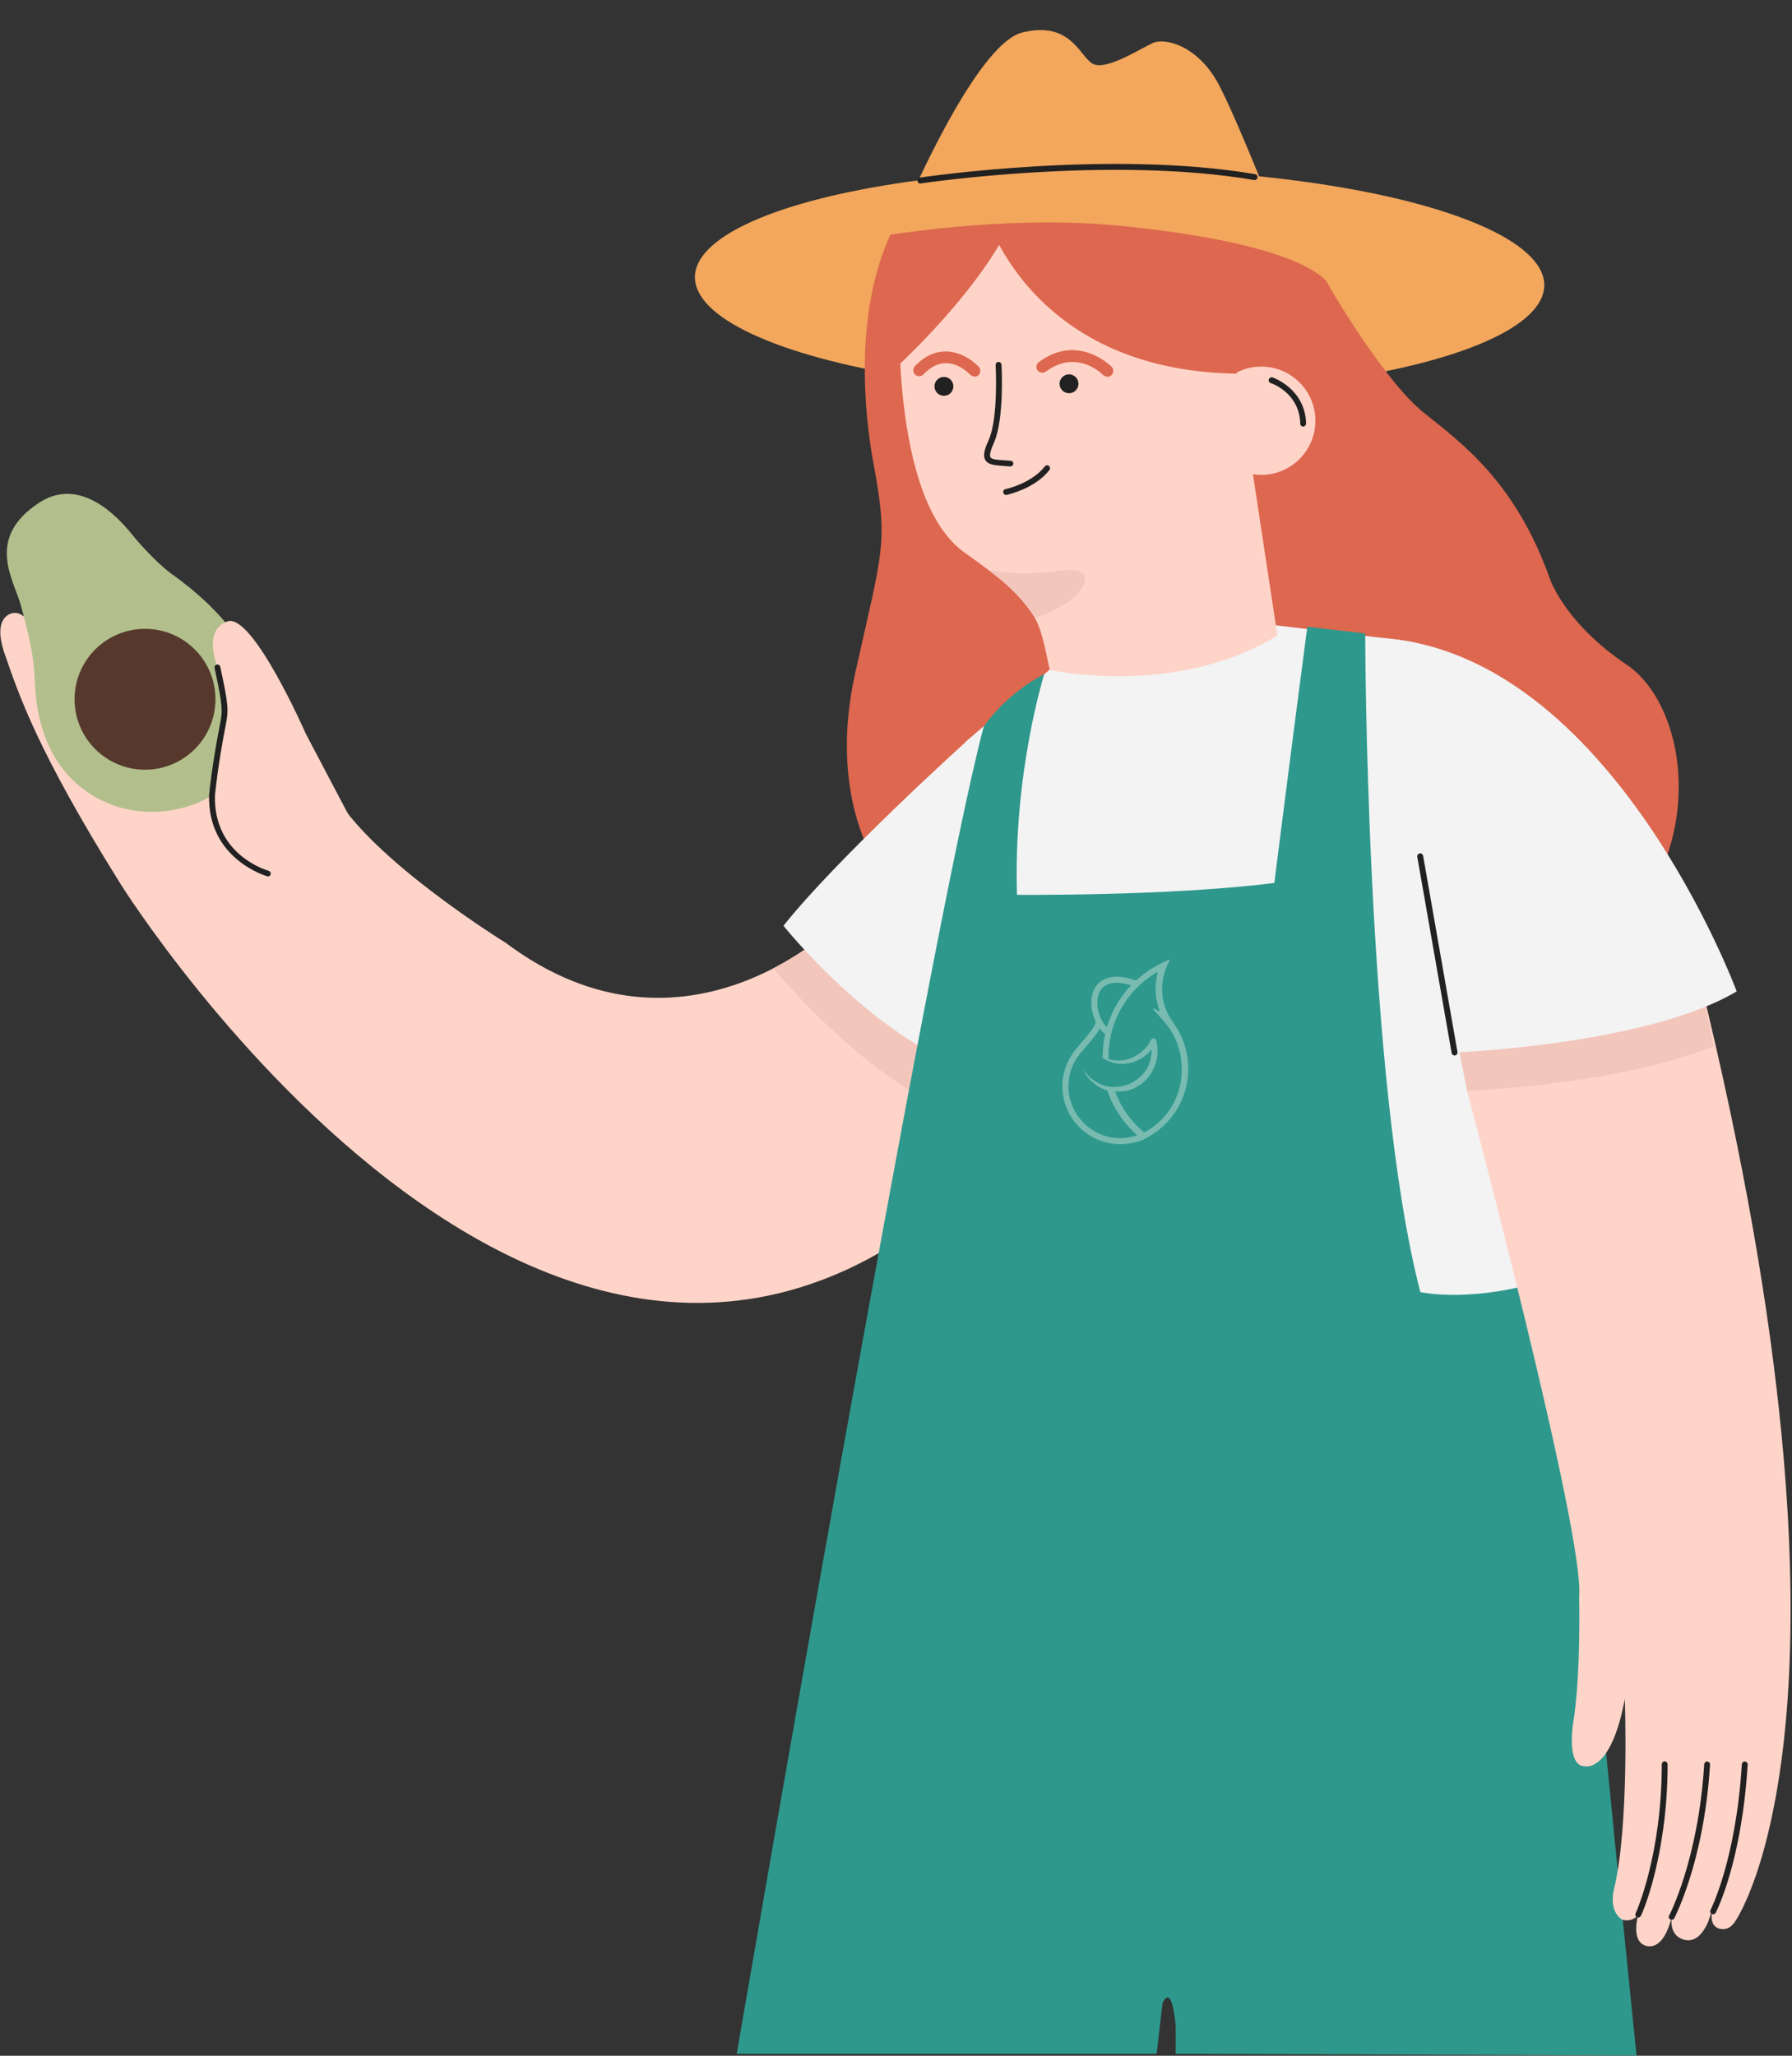 <?xml version="1.0" encoding="UTF-8"?>
<svg width="544px" height="624px" viewBox="0 0 544 624" version="1.1" xmlns="http://www.w3.org/2000/svg" xmlns:xlink="http://www.w3.org/1999/xlink">
    <rect x="0" y="0" width="544" height="624" fill="#333333" stroke="none"/>
    <!-- Generator: Sketch 63.1 (92452) - https://sketch.com -->
    <title>00.start.illustration</title>
    <desc>Created with Sketch.</desc>
    <g id="00.start.illustration" stroke="none" stroke-width="1" fill="none" fill-rule="evenodd">
        <g id="Landing-intro" transform="translate(0, 9)" fill-rule="nonzero">
            <path d="M97.378,228.709 C87.207,215.253 76.358,199.762 76.358,199.762 L48.871,163.409 C48.871,163.409 42.978,154.542 38.023,158.297 C32.703,162.313 35.258,164.973 35.258,164.973 L28.686,150.787 C28.686,150.787 26.235,144.893 19.663,147.031 C19.663,147.031 11.266,151.047 17.89,162.991 C17.89,162.991 15.439,156.054 8.658,159.132 C8.658,159.132 2.764,161.948 7.98,175.353 L11.318,184.272 C11.318,184.272 8.502,176.5 4.016,177.074 C4.016,177.074 -2.712,177.648 1.46,189.592 C5.633,201.536 11.005,218.382 36.667,259.43 C36.667,259.43 175.353,481.255 306.685,338.709 L307.363,311.64 L255.779,270.018 C255.779,270.018 208.681,318.576 153.499,277.164 C153.499,277.164 112.92,252.18 101.446,231.891" id="Path" fill="#FFD4C8"></path>
            <path d="M234.708,284.935 C244.252,296.044 270.696,324.522 294.375,329.686 L294.949,305.902 L251.241,274.034 C247.643,276.955 242.01,281.18 234.708,284.935 Z" id="Path" fill="#F3C6BC"></path>
            <path d="M274.816,54.609 C274.816,54.609 295.992,4.486 310.283,0.887 C324.574,-2.712 327.547,7.458 331.407,10.171 C335.267,12.883 346.011,5.842 349.923,4.068 C353.835,2.295 363.953,5.007 370.16,17.003 C376.367,28.999 388.624,60.555 388.624,60.555 C388.624,60.555 331.355,86.894 274.816,54.609 Z" id="Path" fill="#F2A75C"></path>
            <ellipse id="Oval" fill="#F2A75C" transform="translate(339.881, 76.349) rotate(-89.426) translate(-339.881, -76.349) " cx="339.881" cy="76.349" rx="34.109" ry="128.926"></ellipse>
            <path d="M266.419,253.797 C266.419,253.797 251.189,232.934 259.639,195.172 C268.088,157.411 269.653,155.95 265.167,131.697 C260.682,107.444 259.221,65.822 283.318,44.281 C307.415,22.741 338.761,28.791 338.761,28.791 C338.761,28.791 380.435,34.372 404.114,78.966 C404.114,78.966 420.387,106.87 432.331,116.363 C444.223,125.803 460.235,137.747 470.51,166.695 C470.51,166.695 474.944,180.099 493.825,192.773 C512.706,205.447 520.581,252.128 483.133,283.162 C483.185,283.057 321.602,343.873 266.419,253.797 Z" id="Path" fill="#DD674F"></path>
            <path d="M286.343,363.379 C286.343,363.379 438.277,415.902 527.779,370.838 C527.779,370.838 507.333,196.528 424.508,185.21 L386.172,180.673 C386.172,180.673 370.577,200.388 318.681,194.234 L293.019,216.244 C293.019,216.348 284.413,328.591 286.343,363.379 Z" id="Path" fill="#F3F3F3"></path>
            <path d="M237.837,272 C237.837,272 264.854,305.85 294.741,315.916 L293.019,216.348 C293.019,216.348 254.267,251.346 237.837,272 Z" id="Path" fill="#F3F3F3"></path>
            <path d="M372.663,84.182 L387.789,183.959 C356.39,202.944 318.681,194.338 318.681,194.338 C315.186,178.586 315.969,175.04 292.863,158.767 C269.705,142.441 273.147,80.844 273.147,80.844 C273.147,80.844 278.102,64.988 290.933,64.206 C303.816,63.423 364.736,59.511 370.369,71.455 C376.002,83.399 372.663,84.182 372.663,84.182 Z" id="Path" fill="#FFD4C8"></path>
            <path d="M336.206,105.358 C335.736,105.358 335.267,105.149 334.902,104.836 C334.589,104.523 326.869,96.804 317.481,103.793 C316.699,104.367 315.551,104.21 314.978,103.428 C314.404,102.645 314.56,101.498 315.343,100.924 C327.287,92.005 337.353,102.228 337.457,102.333 C338.135,103.063 338.135,104.158 337.405,104.888 C337.092,105.201 336.623,105.358 336.206,105.358 Z" id="Path" fill="#DD674F"></path>
            <path d="M295.888,105.305 C295.419,105.305 294.897,105.097 294.532,104.732 L294.532,104.732 C294.48,104.68 291.35,101.289 287.282,101.237 C284.883,101.185 282.536,102.333 280.345,104.627 C279.667,105.358 278.52,105.358 277.789,104.68 C277.059,104.002 277.059,102.854 277.737,102.124 C280.658,99.099 283.892,97.586 287.334,97.691 C292.967,97.795 296.983,102.176 297.14,102.385 C297.818,103.115 297.714,104.262 296.983,104.94 C296.723,105.149 296.305,105.305 295.888,105.305 Z" id="Path" fill="#DD674F"></path>
            <circle id="Oval" fill="#212121" cx="324.522" cy="107.496" r="2.869"></circle>
            <circle id="Oval" fill="#212121" cx="286.552" cy="108.278" r="2.869"></circle>
            <path d="M306.737,132.584 C306.685,132.584 306.685,132.584 306.632,132.584 C305.902,132.532 305.224,132.479 304.546,132.427 C301.886,132.219 299.956,132.062 299.122,130.654 C298.392,129.454 298.705,127.681 300.113,124.604 C303.138,117.928 302.251,101.967 302.251,101.811 C302.199,101.342 302.616,100.872 303.086,100.872 C303.555,100.82 304.025,101.237 304.025,101.707 C304.077,102.385 304.911,118.293 301.73,125.386 C300.686,127.733 300.321,129.193 300.686,129.819 C301.052,130.445 302.773,130.602 304.703,130.706 C305.381,130.758 306.059,130.81 306.841,130.863 C307.31,130.915 307.676,131.332 307.623,131.853 C307.571,132.219 307.154,132.584 306.737,132.584 Z" id="Path" fill="#212121"></path>
            <g id="Group" transform="translate(366.144, 102.228)">
                <circle id="Oval" fill="#FFD4C8" cx="16.742" cy="16.482" r="16.43"></circle>
                <path d="M29.469,18.255 C28.999,18.255 28.582,17.89 28.582,17.368 C28.321,8.032 19.976,5.164 19.611,5.059 C19.142,4.903 18.881,4.381 19.037,3.912 C19.194,3.442 19.715,3.182 20.185,3.338 C20.289,3.39 30.043,6.676 30.356,17.316 C30.356,17.786 29.99,18.203 29.469,18.255 C29.469,18.255 29.469,18.255 29.469,18.255 Z" id="Path" fill="#212121"></path>
            </g>
            <path d="M314.143,178.534 C319.463,176.865 325.826,173.684 328.173,169.928 C333.18,162 321.393,164.295 321.393,164.295 C312.839,165.547 305.172,164.921 300.269,164.139 C307.728,169.772 311.379,174.257 314.143,178.534 Z" id="Path" fill="#F3C6BC"></path>
            <path d="M490.174,549.477 L496.798,614.934 L356.912,614.412 L356.912,606.119 C355.66,592.037 352.896,599.078 352.896,599.078 L351.123,614.412 L223.65,614.412 C223.65,614.412 282.64,271.009 298.652,211.498 C298.652,211.498 305.12,201.744 317.012,195.642 C317.012,195.642 307.571,225.371 308.719,262.612 C308.719,262.612 354.461,263.081 386.85,259.013 C386.642,260.578 393.005,210.402 396.864,181.246 L414.441,183.281 C414.441,183.281 414.546,319.567 431.184,383.199 C431.184,383.199 448.031,387.059 473.327,378.244 L490.174,549.477 Z" id="Path" fill="#2E988D"></path>
            <path d="M60.085,209.568 C59.772,209.568 59.459,209.411 59.303,209.098 L34.476,165.391 C34.215,164.973 34.372,164.4 34.789,164.191 C35.206,163.93 35.78,164.087 35.988,164.504 L60.815,208.212 C61.076,208.629 60.92,209.203 60.502,209.411 C60.346,209.516 60.242,209.568 60.085,209.568 Z" id="Path" fill="#212121"></path>
            <path d="M46.942,216.244 C46.629,216.244 46.316,216.087 46.159,215.774 L17.16,163.409 C16.899,162.991 17.055,162.418 17.525,162.209 C17.942,161.948 18.516,162.105 18.724,162.574 L47.724,214.94 C47.985,215.357 47.828,215.931 47.359,216.14 C47.254,216.244 47.098,216.244 46.942,216.244 Z" id="Path" fill="#212121"></path>
            <path d="M32.598,226.728 C32.285,226.728 31.972,226.571 31.816,226.258 L10.536,184.689 C10.327,184.272 10.484,183.698 10.901,183.489 C11.318,183.281 11.892,183.437 12.1,183.854 L33.381,225.424 C33.589,225.841 33.433,226.415 33.016,226.623 C32.859,226.728 32.703,226.728 32.598,226.728 Z" id="Path" fill="#212121"></path>
            <path d="M305.433,141.242 C305.016,141.242 304.65,140.929 304.546,140.512 C304.442,140.042 304.755,139.573 305.224,139.468 C305.328,139.468 313.152,137.747 317.168,132.584 C317.481,132.166 318.055,132.114 318.42,132.427 C318.785,132.74 318.889,133.314 318.576,133.679 C314.143,139.364 305.902,141.137 305.537,141.242 C305.589,141.242 305.537,141.242 305.433,141.242 Z" id="Path" fill="#212121"></path>
            <path d="M298.809,54.713 C298.809,54.713 311.535,103.428 375.323,104.419 L388.676,84.077 C388.676,84.077 385.181,47.359 321.132,37.449 L298.809,54.713 Z" id="Path" fill="#DD674F"></path>
            <path d="M270.435,104.002 C270.435,104.002 300.634,77.193 309.397,52.887 C309.397,52.887 261.047,36.093 270.435,104.002 Z" id="Path" fill="#DD674F"></path>
            <path d="M404.166,78.966 C404.375,60.137 411.468,43.134 340.274,42.404 C269.079,41.674 211.237,56.382 211.028,75.211 C211.028,75.211 280.397,53.253 341.891,59.72 C403.384,66.188 404.166,78.966 404.166,78.966 Z" id="Path" fill="#F2A75C"></path>
            <path d="M445.371,322.175 C445.371,322.175 481.307,457.367 479.377,475.726 C479.377,475.726 480.003,499.406 477.5,514.427 C477.5,514.427 475.57,526.892 480.89,527.101 C480.89,527.101 488.922,529.709 493.251,506.708 C493.251,506.708 494.659,545.304 489.965,564.393 C489.391,566.741 488.974,571.591 492.521,573.73 C492.521,573.73 495.442,574.668 497.319,572.165 C497.319,572.165 495.129,579.519 498.988,581.345 C498.988,581.345 504.517,584.735 507.49,572.843 C507.49,572.843 506.447,578.424 511.089,579.728 C513.227,580.354 516.044,579.884 518.443,574.616 L520.738,568.044 C520.738,568.044 517.817,574.303 521.312,576.181 C521.312,576.181 524.545,577.954 526.892,573.99 C526.892,573.99 570.965,510.828 515.835,287.386" id="Path" fill="#FFD4C8"></path>
            <path d="M281.075,45.846 C281.075,45.846 351.123,40.474 374.437,44.594 C374.437,44.594 326.713,-0.209 281.075,45.846 Z" id="Path" fill="#F2A75C"></path>
            <path d="M441.667,303.607 L445.371,322.175 C458.41,321.445 494.451,318.889 520.216,308.562 L515.835,287.334 L441.667,303.607 Z" id="Path" fill="#F3C6BC"></path>
            <path d="M441.563,310.492 C441.563,310.492 500.136,308.093 527.205,291.924 C527.205,291.924 489.235,189.226 419.292,184.637 C419.292,184.637 432.853,259.691 441.563,310.492 Z" id="Path" fill="#F3F3F3"></path>
            <path d="M279.406,46.733 C278.989,46.733 278.572,46.42 278.52,45.951 C278.467,45.481 278.78,45.012 279.25,44.907 C279.824,44.803 337.04,36.354 381.009,43.864 C381.478,43.969 381.843,44.386 381.739,44.907 C381.635,45.377 381.217,45.742 380.696,45.638 C337.04,38.179 280.084,46.576 279.511,46.681 C279.511,46.733 279.458,46.733 279.406,46.733 Z" id="Path" fill="#212121"></path>
            <path d="M441.563,311.379 C441.146,311.379 440.781,311.066 440.677,310.649 L430.245,251.085 C430.141,250.616 430.506,250.146 430.975,250.042 C431.445,249.937 431.914,250.303 432.018,250.772 L442.45,310.336 C442.554,310.805 442.189,311.274 441.72,311.379 C441.667,311.379 441.615,311.379 441.563,311.379 Z" id="Path" fill="#212121"></path>
            <path d="M360.719,316.021 C360.824,310.909 359.363,305.954 356.443,301.834 L355.399,300.217 C353.574,297.401 352.687,294.115 352.792,290.724 C352.844,288.534 353.313,286.395 354.2,284.361 L354.982,282.588 C355.086,282.431 354.878,282.275 354.721,282.327 L353,283.162 C350.027,284.57 347.315,286.395 344.864,288.638 C341.839,287.543 339.231,287.23 337.092,287.647 C335.006,288.064 333.389,289.16 332.398,290.881 C331.251,292.811 330.99,295.523 331.616,298.235 C331.824,299.226 332.189,300.165 332.607,301.052 C332.555,301.156 332.555,301.26 332.555,301.365 C332.346,302.251 332.189,302.981 328.017,307.78 C327.86,307.936 327.704,308.145 327.547,308.354 C327.443,308.51 327.339,308.614 327.182,308.771 C326.661,309.345 326.244,309.918 325.826,310.492 L325.826,310.492 C323.74,313.465 322.593,316.803 322.488,320.141 C322.384,324.887 324.105,329.373 327.339,332.815 C330.573,336.258 335.006,338.188 339.752,338.292 C342.151,338.344 344.446,337.927 346.689,337.092 L346.689,337.092 C347.159,336.884 347.367,336.779 347.732,336.571 L347.732,336.571 C355.504,332.607 360.511,324.731 360.719,316.021 Z M333.963,291.82 C335.475,289.212 338.761,288.638 343.351,290.099 C342.569,290.933 341.839,291.768 341.16,292.654 C338.813,295.732 337.092,299.174 335.997,302.825 C333.285,300.008 332.242,294.793 333.963,291.82 Z M324.314,320.767 C324.418,317.898 324.992,314.039 328.538,310.023 C328.643,309.866 328.799,309.762 328.904,309.605 C329.06,309.397 329.216,309.24 329.373,309.084 L329.373,309.084 C332.242,305.798 333.337,304.233 333.858,303.19 C334.328,303.816 334.902,304.39 335.475,304.859 L335.528,304.807 C335.058,306.841 334.797,308.927 334.745,311.066 C334.745,311.379 334.745,311.64 334.745,311.952 C334.745,311.952 334.745,311.952 334.693,311.952 C334.537,311.848 334.38,311.796 334.328,311.744 C334.276,311.692 334.224,311.692 334.224,311.692 C334.224,311.692 334.276,311.744 334.276,311.796 C334.38,311.848 334.484,311.952 334.641,312.057 C334.954,312.265 335.423,312.578 336.101,312.891 C336.779,313.204 337.614,313.517 338.605,313.726 C339.126,313.83 339.648,313.882 340.222,313.934 C340.326,313.934 340.378,313.934 340.43,313.934 C340.482,313.934 340.587,313.934 340.639,313.934 C340.795,313.934 340.952,313.934 341.108,313.934 C341.265,313.934 341.421,313.934 341.578,313.882 C341.734,313.882 341.891,313.83 342.047,313.83 C343.351,313.674 344.707,313.256 346.011,312.526 C346.689,312.161 347.315,311.744 347.941,311.222 C348.567,310.701 349.088,310.179 349.61,309.553 C349.61,309.605 349.61,309.605 349.61,309.658 C349.61,311.17 349.349,312.683 348.775,314.091 C348.723,314.247 348.619,314.456 348.567,314.612 L348.306,315.134 L348.254,315.291 L348.202,315.343 L348.15,315.395 L347.993,315.603 L347.837,315.812 C347.784,315.864 347.784,315.864 347.784,315.916 L347.68,316.021 L347.367,316.49 C347.263,316.647 347.159,316.803 347.002,316.907 C346.95,316.96 346.898,317.064 346.846,317.116 L346.637,317.325 L346.428,317.533 C346.376,317.585 346.324,317.69 346.22,317.742 C346.063,317.846 345.959,318.003 345.802,318.107 C345.646,318.211 345.542,318.368 345.385,318.472 L345.177,318.629 L344.968,318.785 C344.812,318.889 344.655,318.994 344.551,319.098 C344.394,319.202 344.238,319.307 344.081,319.411 L343.977,319.463 L343.873,319.515 L343.612,319.62 C343.299,319.828 342.934,319.933 342.621,320.089 C342.464,320.141 342.256,320.193 342.099,320.298 L341.839,320.402 L341.578,320.454 C341.421,320.506 341.265,320.558 341.056,320.611 C340.9,320.663 340.743,320.663 340.535,320.715 C340.43,320.715 340.378,320.767 340.274,320.767 C340.17,320.767 340.117,320.767 340.013,320.819 C339.857,320.819 339.7,320.871 339.491,320.871 C339.335,320.871 339.179,320.871 338.97,320.923 C338.866,320.923 338.813,320.923 338.709,320.923 L338.657,320.923 C338.657,320.923 338.657,320.923 338.657,320.923 L338.657,320.923 L338.605,320.923 L338.448,320.923 C338.24,320.923 338.083,320.923 337.927,320.923 C337.822,320.923 337.77,320.923 337.666,320.923 C337.562,320.923 337.509,320.923 337.405,320.923 C337.092,320.923 336.779,320.819 336.466,320.819 C336.31,320.767 336.153,320.767 335.997,320.715 C335.84,320.663 335.684,320.663 335.528,320.611 C335.371,320.558 335.215,320.506 335.11,320.506 C335.058,320.454 334.954,320.454 334.902,320.454 C334.797,320.402 334.745,320.402 334.693,320.35 C333.598,319.933 332.659,319.411 331.877,318.837 C331.094,318.263 330.468,317.638 329.999,317.116 C329.529,316.542 329.216,316.125 329.008,315.812 C328.799,315.499 328.695,315.291 328.695,315.291 C328.695,315.291 328.799,315.499 328.956,315.812 C329.008,316.021 329.164,316.177 329.269,316.438 C329.373,316.699 329.582,316.96 329.738,317.272 C330.155,317.898 330.677,318.576 331.459,319.307 C332.189,320.037 333.18,320.715 334.328,321.289 C334.38,321.341 334.484,321.341 334.537,321.393 C334.589,321.445 334.693,321.445 334.745,321.497 C334.902,321.549 335.058,321.602 335.215,321.706 C335.371,321.758 335.528,321.81 335.684,321.862 C335.84,321.914 335.997,321.967 336.153,322.019 C337.927,327.287 341.056,331.929 345.229,335.58 C343.403,336.206 341.473,336.519 339.544,336.466 C331.251,336.258 324.418,329.269 324.314,320.767 Z M347.367,334.745 C343.351,331.459 340.326,327.182 338.5,322.332 C338.553,322.332 338.553,322.332 338.605,322.332 L338.761,322.332 L338.813,322.332 L338.813,322.332 C338.813,322.332 338.813,322.332 338.866,322.332 L338.918,322.332 C339.022,322.332 339.126,322.332 339.231,322.332 C339.439,322.332 339.596,322.332 339.804,322.332 C340.013,322.332 340.17,322.28 340.378,322.28 C340.482,322.28 340.587,322.28 340.691,322.28 C340.795,322.28 340.9,322.227 341.004,322.227 C341.213,322.227 341.421,322.175 341.578,322.175 C341.786,322.123 341.943,322.071 342.151,322.071 C342.256,322.071 342.36,322.019 342.464,322.019 C342.569,322.019 342.673,321.967 342.777,321.914 C342.986,321.862 343.142,321.81 343.351,321.706 C344.133,321.445 344.916,321.08 345.594,320.611 C346.324,320.141 347.002,319.62 347.628,319.046 C347.732,318.994 347.784,318.889 347.837,318.837 L348.045,318.629 L348.254,318.368 C348.358,318.316 348.41,318.211 348.463,318.107 C348.619,317.951 348.723,317.794 348.88,317.585 L349.245,317.064 L349.349,316.96 C349.401,316.907 349.401,316.855 349.454,316.803 L349.61,316.49 L349.766,316.177 L349.819,316.125 L349.871,316.073 L349.923,315.916 L350.236,315.343 C350.34,315.134 350.392,314.925 350.497,314.717 C350.81,313.882 351.07,313.048 351.227,312.161 C351.279,311.744 351.383,311.274 351.383,310.857 L351.383,310.492 L351.383,310.179 C351.383,309.918 351.383,309.762 351.383,309.501 C351.383,308.614 351.227,307.78 351.07,306.945 L351.07,306.893 L351.07,306.893 C351.07,306.841 351.123,306.998 351.018,306.737 C350.862,306.319 350.392,306.111 350.027,306.163 C349.558,306.267 349.297,306.841 349.401,306.632 L349.349,306.737 C349.297,306.841 349.245,306.893 349.245,306.998 C349.141,307.154 349.088,307.31 348.984,307.467 C348.775,307.78 348.619,308.093 348.358,308.354 C348.15,308.614 347.941,308.927 347.68,309.188 C347.472,309.449 347.211,309.71 346.95,309.918 C346.428,310.388 345.907,310.805 345.333,311.17 C344.186,311.9 343.038,312.37 341.891,312.63 C341.734,312.683 341.63,312.683 341.473,312.735 C341.317,312.735 341.213,312.787 341.056,312.787 C340.9,312.787 340.795,312.839 340.639,312.839 C340.482,312.839 340.378,312.891 340.222,312.891 C339.648,312.943 339.179,312.943 338.657,312.891 C337.822,312.839 337.144,312.683 336.519,312.526 L336.519,312.318 C336.519,312.161 336.519,312.057 336.519,311.952 C336.519,311.64 336.519,311.327 336.519,311.014 C336.675,304.703 338.761,298.757 342.569,293.75 C344.916,290.672 347.889,288.064 351.175,286.135 C351.331,286.03 351.488,286.187 351.435,286.343 C351.07,287.751 350.862,289.16 350.81,290.672 C350.757,293.072 351.175,295.471 351.957,297.714 C352.009,297.87 351.853,298.026 351.696,297.922 L350.444,297.14 C350.288,297.035 350.027,297.244 350.184,297.453 L353.313,300.999 C356.964,305.12 358.894,310.492 358.737,315.969 C358.737,323.896 354.304,331.042 347.367,334.745 Z M350.914,307.571 L350.966,307.519 C350.966,307.415 350.966,307.467 350.914,307.571 Z" id="Shape" fill="#79BBB1"></path>
            <g id="Group" transform="translate(1.565, 140.825)">
                <path d="M39.796,96.282 C39.796,96.282 11.944,94.248 9.18,59.981 C8.658,53.357 9.284,50.384 4.746,33.85 C2.66,26.183 -6.259,13.509 10.484,2.66 C17.003,-1.565 27.174,-2.243 39.587,13.717 C39.587,13.717 45.585,20.759 50.28,24.201 C54.974,27.643 96.178,55.756 67.7,87.624 C63.006,92.944 52.262,97.899 39.796,96.282 Z" id="Path" fill="#B2BF8C"></path>
                <circle id="Oval" fill="#56392C" cx="42.456" cy="62.432" r="21.384"></circle>
            </g>
            <path d="M91.849,250.563 C90.284,268.036 75.837,254.162 75.837,254.162 C75.419,252.285 59.929,241.332 65.509,221.929 C70.882,203.048 66.083,193.608 66.083,193.608 C66.083,193.608 61.337,182.394 69.004,179.63 C76.671,176.865 92.84,213.74 92.84,213.74 L107.235,241.071" id="Path" fill="#FFD4C8"></path>
            <path d="M81.365,257.031 C81.261,257.031 81.209,257.031 81.105,256.979 C80.948,256.927 63.006,251.815 63.475,232.413 L63.475,232.36 C63.475,232.256 64.258,223.65 66.813,210.663 C67.596,206.699 67.648,205.447 65.144,193.764 C65.04,193.295 65.353,192.825 65.822,192.721 C66.292,192.617 66.761,192.93 66.866,193.399 C69.369,204.978 69.421,206.543 68.535,211.028 C66.083,223.546 65.301,231.943 65.249,232.517 C64.831,250.459 80.844,255.101 81.522,255.31 C81.991,255.466 82.304,255.936 82.148,256.405 C82.095,256.77 81.73,257.031 81.365,257.031 Z" id="Path" fill="#212121"></path>
            <path d="M497.319,573.052 C497.215,573.052 497.058,572.999 496.954,572.947 C496.485,572.739 496.328,572.217 496.537,571.748 C496.641,571.591 504.465,554.171 504.465,526.527 C504.465,526.058 504.882,525.641 505.351,525.641 C505.821,525.641 506.238,526.058 506.238,526.527 C506.238,541.184 504.048,552.867 502.222,560.117 C500.24,567.992 498.258,572.321 498.154,572.478 C497.945,572.843 497.632,573.052 497.319,573.052 Z" id="Path" fill="#212121"></path>
            <path d="M507.49,573.73 C507.333,573.73 507.229,573.677 507.073,573.625 C506.655,573.417 506.447,572.843 506.708,572.426 C506.812,572.269 515.574,555.37 517.348,526.527 C517.4,526.058 517.817,525.641 518.286,525.693 C518.756,525.745 519.173,526.162 519.121,526.632 C518.182,541.914 515.314,553.753 513.019,561.003 C510.567,568.879 508.324,573.104 508.272,573.26 C508.116,573.573 507.803,573.73 507.49,573.73 Z" id="Path" fill="#212121"></path>
            <path d="M520.06,572.061 C519.903,572.061 519.799,572.008 519.643,571.956 C519.225,571.748 519.017,571.174 519.277,570.757 C519.33,570.6 526.997,555.631 528.77,526.527 C528.822,526.058 529.24,525.641 529.709,525.693 C530.178,525.745 530.596,526.162 530.543,526.632 C528.718,556.205 521.155,570.965 520.842,571.591 C520.686,571.904 520.373,572.061 520.06,572.061 Z" id="Path" fill="#212121"></path>
        </g>
    </g>
</svg>